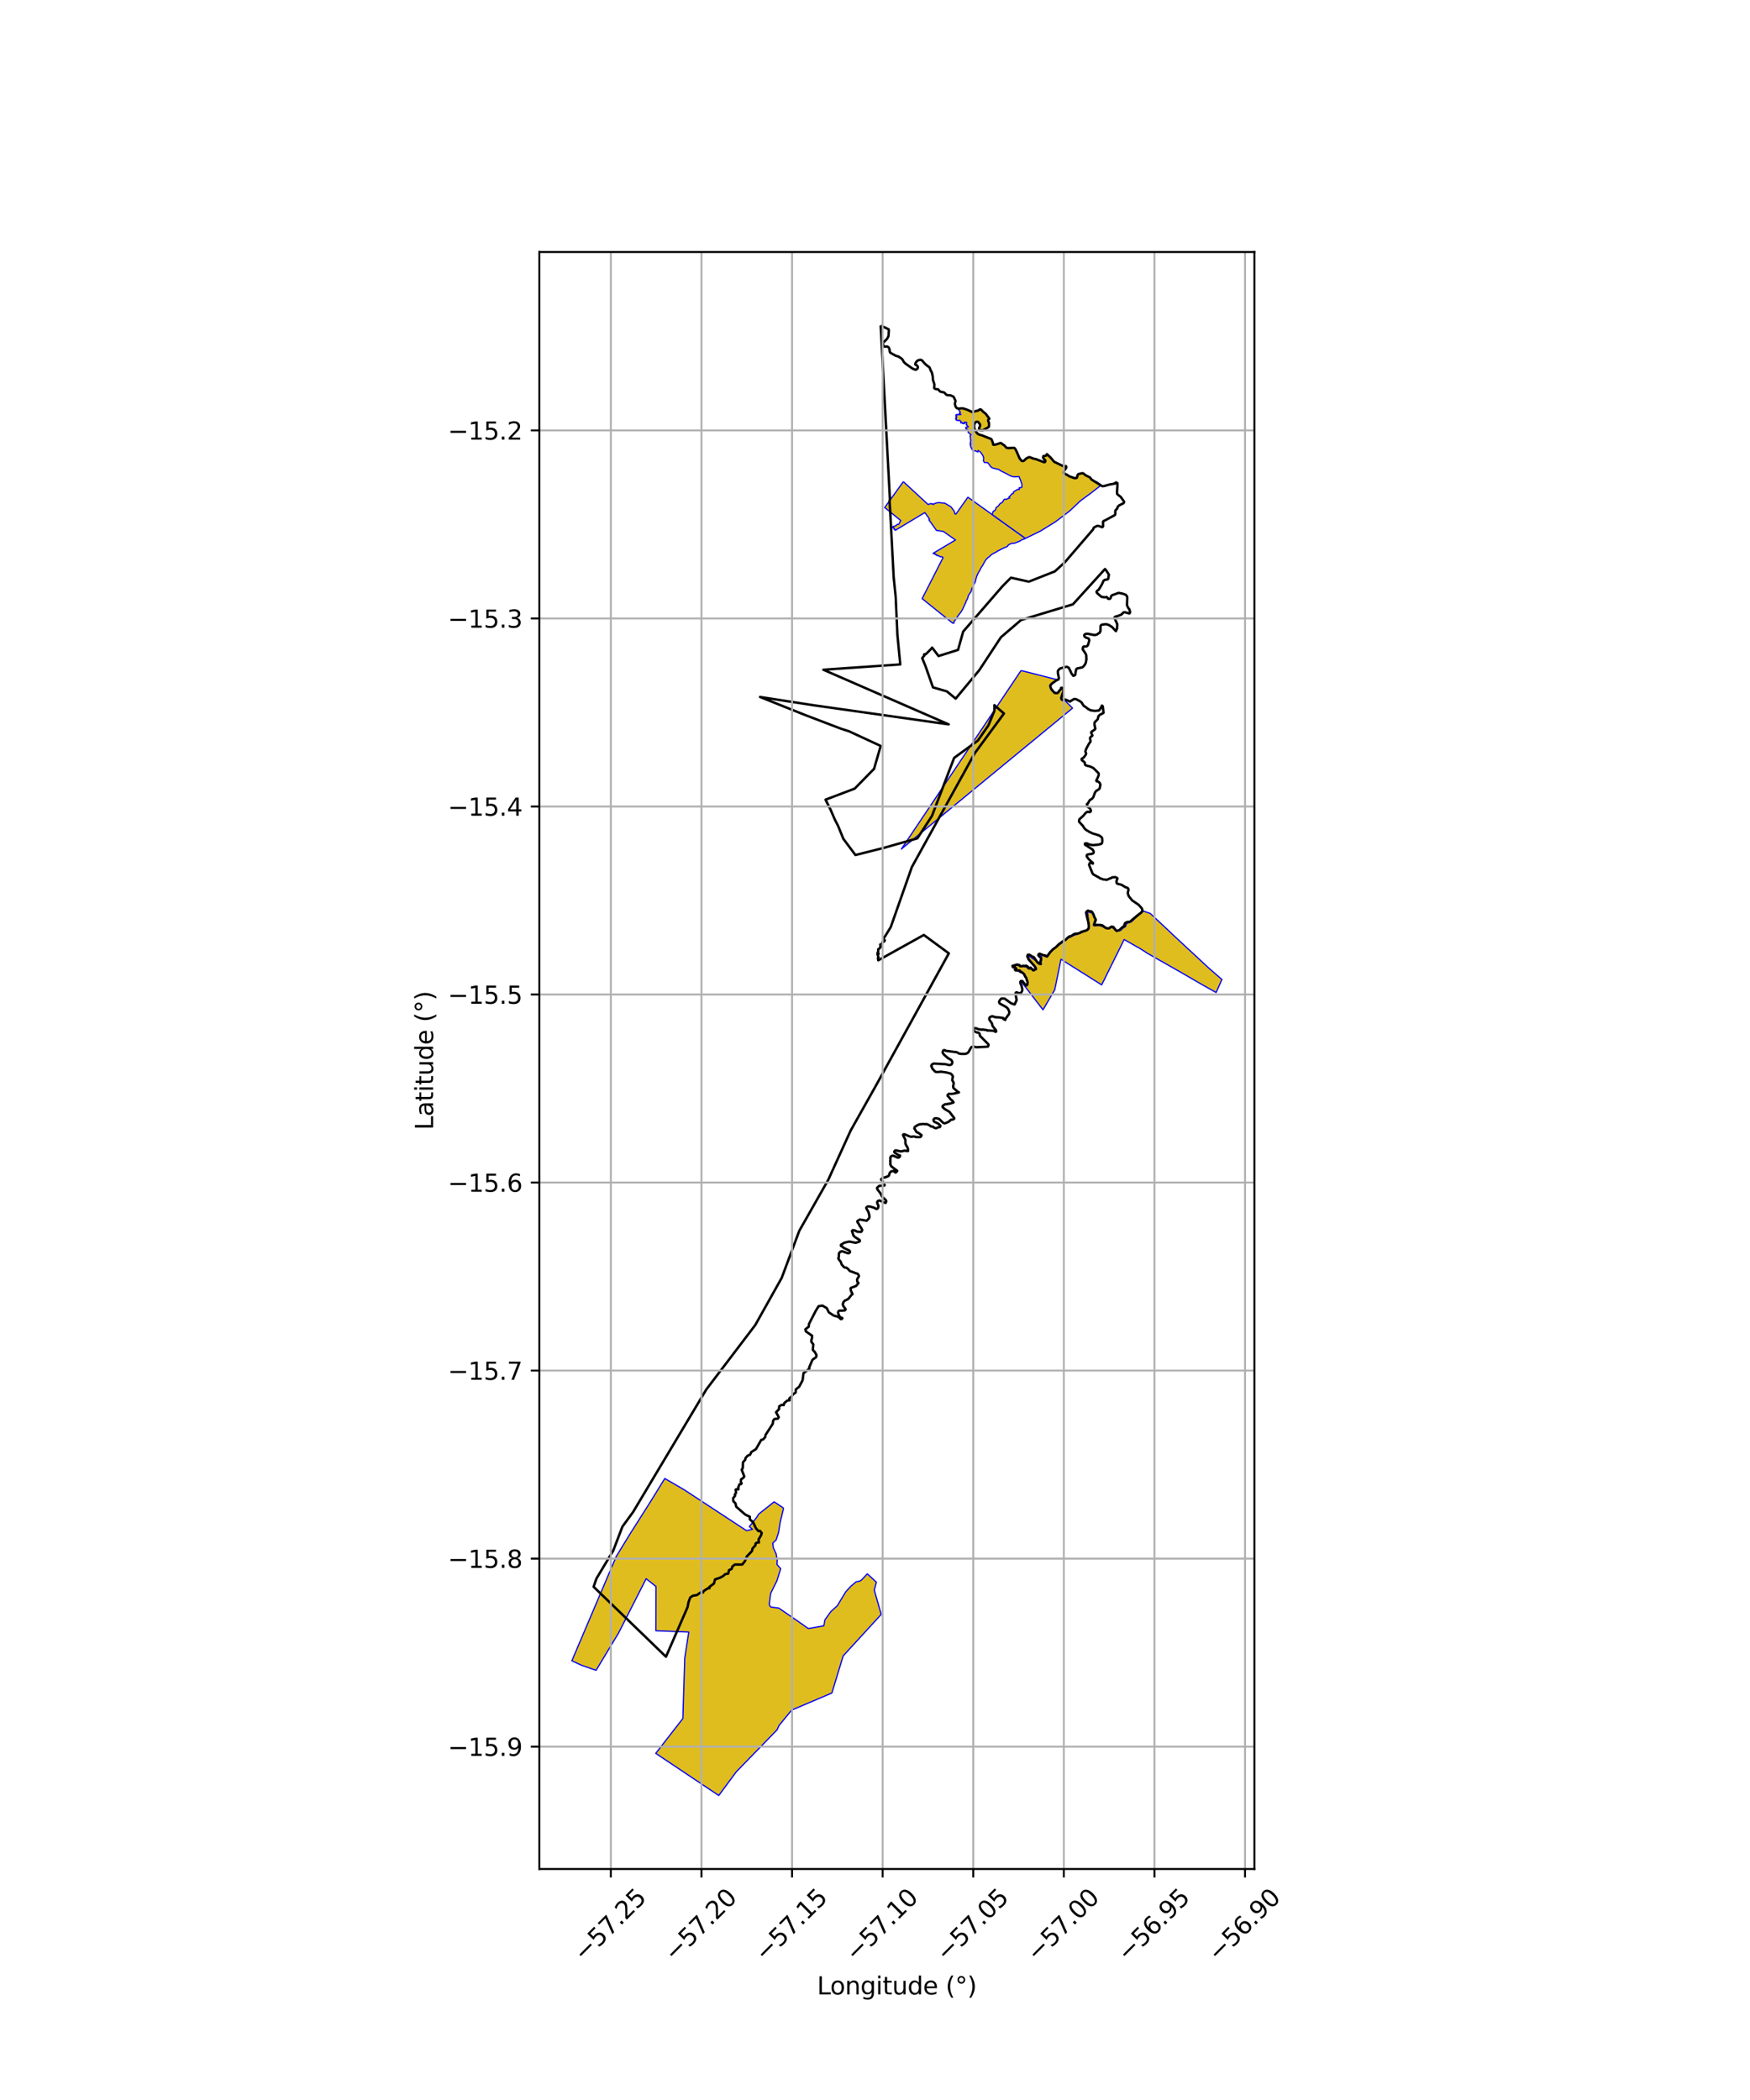 <?xml version="1.0" encoding="utf-8" standalone="no"?>
<!DOCTYPE svg PUBLIC "-//W3C//DTD SVG 1.1//EN"
  "http://www.w3.org/Graphics/SVG/1.1/DTD/svg11.dtd">
<svg xmlns:xlink="http://www.w3.org/1999/xlink" width="720pt" height="864pt" viewBox="0 0 720 864" xmlns="http://www.w3.org/2000/svg" version="1.1">
 <defs>
  <style type="text/css">*{stroke-linejoin: round; stroke-linecap: butt}</style>
 </defs>
 <g id="figure_1">
  <g id="patch_1">
   <path d="M 0 864 
L 720 864 
L 720 0 
L 0 0 
z
" style="fill: #ffffff"/>
  </g>
  <g id="axes_1">
   <g id="patch_2">
    <path d="M 221.901 768.96 
L 516.099 768.96 
L 516.099 103.68 
L 221.901 103.68 
z
" style="fill: #ffffff"/>
   </g>
   <g id="PatchCollection_1">
    <path d="M 371.657 198.168 
L 381.825 207.553 
L 382.222 207.474 
L 382.949 207.152 
L 383.322 207.336 
L 383.771 207.306 
L 383.951 207.61 
L 384.356 207.268 
L 384.822 207.088 
L 385.148 206.956 
L 385.687 206.849 
L 386.704 206.8 
L 387.691 206.983 
L 388.478 206.944 
L 389.122 207.269 
L 389.533 207.496 
L 390.159 207.904 
L 390.616 208.099 
L 391.217 208.494 
L 391.696 209.116 
L 392.051 209.586 
L 392.433 210.093 
L 392.752 210.781 
L 392.779 211.321 
L 393.299 211.52 
L 398.218 204.562 
L 408.162 211.677 
L 421.882 221.509 
L 421.132 221.881 
L 420.249 222.128 
L 419.881 222.482 
L 418.698 222.999 
L 418.269 223.133 
L 417.707 223.38 
L 417.269 223.542 
L 416.542 223.513 
L 415.952 223.681 
L 415.483 223.872 
L 414.807 224.267 
L 414.555 224.716 
L 414.046 225.031 
L 413.819 225.119 
L 412.994 225.417 
L 412.386 225.781 
L 411.643 226.092 
L 411.283 226.325 
L 410.586 226.64 
L 410.034 227.018 
L 409.36 227.416 
L 408.904 227.599 
L 408.122 228.069 
L 407.824 228.272 
L 407 229.042 
L 406.439 229.456 
L 405.707 230.208 
L 405.208 230.92 
L 404.704 231.877 
L 404.267 232.637 
L 403.587 233.701 
L 403.206 234.482 
L 402.541 235.601 
L 402.088 236.547 
L 401.866 237.045 
L 401.701 237.672 
L 401.469 238.36 
L 401.329 239.125 
L 401.014 239.873 
L 400.647 240.537 
L 400.107 241.641 
L 399.725 242.501 
L 399.603 243.277 
L 398.993 244.132 
L 398.624 244.739 
L 398.312 245.28 
L 398.24 245.848 
L 397.87 246.695 
L 397.515 247.253 
L 397.282 248.021 
L 396.988 248.601 
L 396.727 249.195 
L 396.159 250.434 
L 395.572 251.486 
L 394.99 252.309 
L 394.431 252.997 
L 393.913 253.735 
L 393.654 254.221 
L 393.096 255.011 
L 392.533 255.604 
L 392.5 256.36 
L 392.007 256.415 
L 382.935 249.147 
L 379.395 246.3 
L 387.991 229.441 
L 387.725 229.293 
L 387.746 229.17 
L 387.539 229.059 
L 387.116 229.033 
L 386.962 229.125 
L 386.417 228.807 
L 386.185 228.712 
L 385.998 228.676 
L 385.658 228.439 
L 385.454 228.407 
L 385.415 228.563 
L 385.147 228.112 
L 384.974 228.229 
L 384.796 228.175 
L 384.644 227.757 
L 384.252 227.729 
L 384.139 227.861 
L 383.967 227.811 
L 383.93 227.641 
L 393.119 222.162 
L 388.124 218.658 
L 385.277 218.211 
L 382.157 213.85 
L 382.441 213.576 
L 380.517 210.878 
L 368.637 218.018 
L 368.365 218.183 
L 368.427 218.03 
L 368.369 218.024 
L 368.235 217.862 
L 368.044 217.946 
L 367.934 217.851 
L 368.081 217.803 
L 367.857 217.663 
L 367.8 217.51 
L 367.931 217.457 
L 367.889 217.326 
L 367.651 217.225 
L 367.447 217.213 
L 367.45 217.092 
L 367.369 217.095 
L 367.221 216.928 
L 367.354 216.75 
L 367.595 216.536 
L 368.054 216.503 
L 368.363 216.349 
L 368.73 216.124 
L 369.111 215.784 
L 369.787 215.697 
L 370.582 214.147 
L 363.99 208.813 
L 371.657 198.168 
" clip-path="url(#p1f754b31df)" style="fill: #e0bd1f; stroke: #0000ff; stroke-width: 0.5"/>
    <path d="M 420.079 275.878 
L 427.107 277.649 
L 434.986 279.673 
L 433.498 280.546 
L 432.113 281.631 
L 431.846 282.227 
L 432.068 282.569 
L 432.16 282.87 
L 432.291 283.559 
L 432.51 283.92 
L 432.783 284.078 
L 433.005 284.41 
L 433.354 284.617 
L 433.745 285.234 
L 434.789 285.44 
L 435.377 285.135 
L 436.059 284.295 
L 436.339 283.967 
L 436.721 282.993 
L 437.075 283.154 
L 437.284 283.44 
L 437.368 283.969 
L 437.343 284.301 
L 437.142 284.818 
L 436.904 285.683 
L 436.759 286.078 
L 436.376 286.997 
L 436.949 288.254 
L 437.609 288.1 
L 437.665 288.089 
L 438.006 288.074 
L 441.278 291.35 
L 370.847 349.335 
L 420.079 275.878 
" clip-path="url(#p1f754b31df)" style="fill: #e0bd1f; stroke: #0000ff; stroke-width: 0.5"/>
    <path d="M 427.844 189.584 
L 428.477 189.785 
L 429.127 189.943 
L 429.826 190.093 
L 430.073 189.475 
L 429.728 189.083 
L 429.259 188.589 
L 429.121 187.948 
L 429.625 187.541 
L 430.265 187.426 
L 430.61 186.855 
L 430.706 186.948 
L 431.148 187.196 
L 431.713 187.778 
L 432.3 188.303 
L 432.769 188.955 
L 433.188 189.486 
L 433.702 189.946 
L 434.777 190.526 
L 435.495 190.921 
L 436.319 191.302 
L 436.913 191.61 
L 437.647 191.873 
L 438.435 191.693 
L 438.753 192.041 
L 438.549 192.663 
L 438.096 193.325 
L 437.741 193.897 
L 437.954 194.872 
L 438.714 195.171 
L 439.454 195.589 
L 440.184 196.031 
L 440.883 196.21 
L 441.581 196.435 
L 442.19 196.747 
L 442.924 196.59 
L 443.211 195.676 
L 443.312 195.44 
L 443.707 195.093 
L 444.529 194.794 
L 445.336 194.597 
L 445.741 194.769 
L 446.342 195.258 
L 446.959 195.709 
L 447.648 196.013 
L 448.394 196.343 
L 448.959 197.136 
L 449.705 197.64 
L 450.528 198.035 
L 451.231 198.258 
L 451.888 198.72 
L 452.678 199.341 
L 452.924 199.693 
L 448.914 202.828 
L 444.544 206.039 
L 439.939 210.367 
L 434.12 214.763 
L 428.029 218.521 
L 421.882 221.509 
L 408.162 211.677 
L 408.377 211.174 
L 408.655 210.322 
L 409.281 210.071 
L 409.656 209.519 
L 409.788 208.86 
L 410.279 208.488 
L 410.632 208.281 
L 411.192 207.576 
L 411.486 207.148 
L 412.078 206.89 
L 412.64 206.36 
L 412.896 205.733 
L 413.282 205.393 
L 413.996 205.474 
L 414.622 205.141 
L 415.467 204.873 
L 415.066 204.474 
L 415.836 203.816 
L 416.29 203.166 
L 416.866 203.05 
L 416.994 202.359 
L 417.732 201.929 
L 418.563 201.37 
L 419.403 201.361 
L 419.312 200.709 
L 420.376 200.529 
L 420.453 199.426 
L 420.221 198.562 
L 419.861 197.562 
L 419.541 196.82 
L 419.28 196.078 
L 418.381 196.14 
L 417.297 196.197 
L 416.119 195.959 
L 415.141 195.477 
L 414.015 194.862 
L 413.062 194.375 
L 411.823 193.772 
L 410.934 193.188 
L 409.38 192.807 
L 408.371 192.544 
L 407.522 191.959 
L 407.071 191.207 
L 406.361 190.35 
L 405.387 190.267 
L 404.989 190.301 
L 404.605 189.557 
L 404.741 188.511 
L 404.411 187.503 
L 403.856 186.621 
L 403.256 185.882 
L 402.413 185.333 
L 402.301 185.984 
L 401.328 185.478 
L 400.374 185.545 
L 399.846 184.721 
L 399.318 183.639 
L 399.36 183.045 
L 399.111 182.952 
L 399.333 182.727 
L 399.404 182.378 
L 399.158 182.386 
L 399.41 181.189 
L 399.239 180.717 
L 399.364 180.415 
L 399.127 179.706 
L 399.22 179.252 
L 399.191 179.004 
L 399.514 178.93 
L 399.274 178.587 
L 398.891 178.334 
L 398.383 177.975 
L 398.259 177.215 
L 398.502 177.036 
L 398.103 177.062 
L 398.223 176.815 
L 397.743 176.497 
L 397.434 176.703 
L 397.543 176.11 
L 397.27 175.886 
L 397.944 175.702 
L 398.429 175.625 
L 398.12 175.542 
L 398.26 175.402 
L 398.051 175.263 
L 397.751 175.013 
L 397.816 174.78 
L 397.514 174.703 
L 397.739 173.812 
L 396.739 173.705 
L 396.995 174.054 
L 396.722 174.245 
L 396.469 174.078 
L 396.478 174.333 
L 396.011 174.245 
L 395.934 173.886 
L 395.258 174.011 
L 395.315 173.72 
L 395.334 173.334 
L 394.669 172.844 
L 394.432 173.06 
L 393.489 172.903 
L 393.502 172.416 
L 393.27 172.537 
L 393.168 172.144 
L 393.599 172.007 
L 393.279 171.59 
L 393.637 171.345 
L 393.299 171.153 
L 393.579 171.133 
L 393.24 170.758 
L 393.41 170.642 
L 393.805 170.492 
L 393.977 170.68 
L 394.463 170.534 
L 394.511 170.332 
L 394.772 170.656 
L 395.364 170.529 
L 395.066 170.234 
L 394.774 170.1 
L 394.896 169.908 
L 394.852 169.594 
L 395.139 169.593 
L 394.797 169.091 
L 394.373 168.473 
L 394.367 168.14 
L 394.703 168.145 
L 395.111 168.013 
L 395.775 167.957 
L 396.393 167.992 
L 397.144 168.205 
L 398.471 168.773 
L 399.016 169.089 
L 399.658 169.388 
L 400.198 169.895 
L 400.68 169.631 
L 401.197 169.088 
L 401.91 169.012 
L 402.591 168.909 
L 402.975 168.397 
L 403.41 168.355 
L 403.948 168.762 
L 404.443 169.245 
L 404.893 169.721 
L 405.43 170.162 
L 405.862 170.716 
L 406.29 171.289 
L 406.785 171.752 
L 407.038 172.31 
L 406.547 172.848 
L 406.653 173.534 
L 406.922 174.423 
L 406.933 175.362 
L 405.918 176.264 
L 404.984 176.814 
L 403.894 177.11 
L 402.826 176.567 
L 402.814 176.47 
L 402.838 175.981 
L 403.154 175.381 
L 403.212 175.314 
L 403.174 174.662 
L 403.058 174.335 
L 402.778 174.066 
L 402.379 173.614 
L 402.355 173.563 
L 401.705 173.612 
L 401.387 173.716 
L 401.125 173.987 
L 400.899 174.544 
L 400.85 174.646 
L 400.786 175.242 
L 400.741 175.8 
L 400.8 175.913 
L 400.945 176.502 
L 401.096 176.855 
L 401.277 177.086 
L 401.553 177.627 
L 401.612 177.653 
L 402.109 178.28 
L 402.125 178.315 
L 402.693 178.744 
L 403.369 178.905 
L 404.115 179.144 
L 404.803 179.408 
L 405.509 179.674 
L 406.188 179.981 
L 407.016 180.222 
L 407.824 180.598 
L 408.185 181.168 
L 408.462 181.78 
L 408.461 182.557 
L 409.234 183.004 
L 409.893 182.77 
L 410.562 182.664 
L 411.197 182.402 
L 411.774 182.253 
L 412.401 182.694 
L 412.97 183.104 
L 413.501 183.492 
L 413.867 184.092 
L 414.325 184.311 
L 415.112 184.37 
L 415.857 184.317 
L 416.443 184.293 
L 417.095 184.156 
L 417.493 184.441 
L 417.924 185.097 
L 418.229 185.638 
L 418.499 186.256 
L 418.765 186.94 
L 418.985 187.624 
L 419.283 188.248 
L 419.682 188.852 
L 420.186 189.43 
L 420.876 189.681 
L 421.361 189.341 
L 421.871 188.908 
L 422.325 188.533 
L 422.931 188.232 
L 423.548 188.057 
L 424.078 188.213 
L 424.655 188.528 
L 425.24 188.722 
L 425.911 188.844 
L 426.54 189.043 
L 427.153 189.252 
L 427.844 189.584 
" clip-path="url(#p1f754b31df)" style="fill: #e0bd1f; stroke: #0000ff; stroke-width: 0.5"/>
    <path d="M 470.375 374.827 
L 473.243 375.808 
L 481.388 383.444 
L 481.425 383.492 
L 481.462 383.54 
L 488.894 390.477 
L 489.115 390.652 
L 497.35 398.306 
L 502.727 402.989 
L 500.345 408.35 
L 494.123 404.844 
L 485.322 399.741 
L 485.068 399.6 
L 471.607 391.957 
L 471.504 391.855 
L 471.401 391.753 
L 468.276 389.773 
L 468.157 389.743 
L 468.038 389.713 
L 462.517 386.538 
L 453.258 405.21 
L 436.521 394.673 
L 433.953 407.21 
L 429.126 415.471 
L 420.165 403.844 
L 422.426 405.652 
L 422.851 403.501 
L 421.553 400.719 
L 419.755 399.222 
L 417.903 399.049 
L 418.241 398.4 
L 417.15 397.866 
L 416.849 397.486 
L 417.871 396.871 
L 419.329 397.404 
L 421.624 397.692 
L 423.698 398.537 
L 425.508 399.354 
L 426.161 397.908 
L 423.411 394.721 
L 423.036 393.036 
L 425.938 395.134 
L 428.241 396.857 
L 428.6 394.227 
L 428.184 392.882 
L 430.862 393.763 
L 432.744 391.259 
L 437.305 387.517 
L 439.16 386.185 
L 441.461 384.981 
L 444.416 383.962 
L 446.398 383.14 
L 447.7 382.567 
L 448.151 382.06 
L 447.86 378.893 
L 447.426 375.037 
L 449.342 375.664 
L 450.634 378.314 
L 450.155 379.537 
L 449.903 380.857 
L 452.549 380.821 
L 455.895 382.212 
L 457.271 381.548 
L 458.141 382.004 
L 458.236 382.013 
L 459.32 383.236 
L 459.54 383.171 
L 460.966 382.829 
L 461.039 382.807 
L 461.112 382.785 
L 461.74 382.051 
L 463.011 381.248 
L 463.554 379.975 
L 465.599 379.185 
L 467.437 377.421 
L 469.133 376.008 
L 470.375 374.827 
" clip-path="url(#p1f754b31df)" style="fill: #e0bd1f; stroke: #0000ff; stroke-width: 0.5"/>
    <path d="M 322.397 620.482 
L 321.016 626.183 
L 320.337 630.451 
L 319.324 633.59 
L 317.929 634.881 
L 318.164 636.81 
L 319.308 639.273 
L 319.794 641.892 
L 319.756 642.392 
L 319.66 643.651 
L 321.191 645.402 
L 319.649 650.37 
L 317.096 655.517 
L 316.807 657.556 
L 316.502 660.104 
L 316.865 660.931 
L 317.389 661.221 
L 320.404 661.596 
L 327.23 666.287 
L 332.584 670.035 
L 338.949 668.902 
L 339.389 666.469 
L 341.864 663.01 
L 344.487 660.655 
L 347.929 654.953 
L 349.953 652.727 
L 352.278 650.757 
L 353.557 650.593 
L 354.434 650.075 
L 356.829 647.511 
L 360.571 650.961 
L 359.7 654.211 
L 362.557 664.216 
L 346.946 681.241 
L 346.458 682.753 
L 342.259 696.551 
L 325.687 703.599 
L 320.542 709.887 
L 319.69 711.723 
L 302.901 729.001 
L 295.717 738.72 
L 269.792 721.378 
L 280.955 707.028 
L 281.715 682.229 
L 283.38 671.474 
L 282.883 671.454 
L 272.031 671.018 
L 269.841 670.929 
L 269.894 652.729 
L 265.842 649.531 
L 254.498 671.867 
L 245.245 687.213 
L 239.438 685.222 
L 235.273 683.316 
L 253.541 640.362 
L 256.129 636.133 
L 259.239 631.048 
L 267.647 617.811 
L 273.512 608.29 
L 281.657 613.037 
L 303.325 627.255 
L 307.133 629.754 
L 309.602 629.208 
L 308.293 628.088 
L 311.336 624.266 
L 312.154 622.936 
L 318.501 617.892 
L 322.397 620.482 
" clip-path="url(#p1f754b31df)" style="fill: #e0bd1f; stroke: #0000ff; stroke-width: 0.5"/>
   </g>
   <g id="PatchCollection_2">
    <path d="M 362.339 133.92 
L 365.627 135.502 
L 365.681 136.15 
L 365.557 138.195 
L 365.247 138.939 
L 364.788 139.604 
L 363.382 140.984 
L 363.237 141.305 
L 363.285 141.756 
L 363.719 142.535 
L 364.18 142.649 
L 364.968 142.528 
L 365.596 142.893 
L 365.934 143.58 
L 366.114 144.819 
L 366.394 145.185 
L 368.582 146.387 
L 369.668 146.701 
L 370.998 147.574 
L 371.492 148.216 
L 371.827 148.898 
L 372.571 149.626 
L 375.462 151.664 
L 376.519 152.081 
L 376.912 152.096 
L 377.514 151.604 
L 377.65 151.24 
L 377.611 150.859 
L 377.222 150.325 
L 376.617 150.001 
L 376.564 149.749 
L 376.799 149.127 
L 377.513 148.34 
L 378.569 148.027 
L 379.152 148.146 
L 379.374 148.292 
L 380.381 149.49 
L 381.223 150.268 
L 382.33 151.069 
L 382.534 151.368 
L 382.914 152.423 
L 383.377 153.221 
L 383.774 154.914 
L 383.824 156.255 
L 384.431 158.103 
L 384.398 158.993 
L 384.328 159.612 
L 384.48 159.83 
L 385.064 160.099 
L 385.94 160.158 
L 386.42 160.7 
L 386.727 161.025 
L 387.148 161.212 
L 388.276 161.425 
L 388.581 161.596 
L 389.362 162.415 
L 390.007 162.613 
L 390.99 162.634 
L 392.126 163.107 
L 392.453 163.45 
L 393.122 164.893 
L 392.869 166.152 
L 392.979 166.733 
L 393.287 167.512 
L 393.804 168.019 
L 394.758 168.124 
L 395.185 168.015 
L 396.193 168.021 
L 397.803 168.523 
L 399.864 169.457 
L 400.614 169.394 
L 401.751 169.046 
L 402.319 168.973 
L 403.217 168.4 
L 403.521 168.461 
L 404.027 168.869 
L 404.232 169.18 
L 405.538 170.221 
L 407.016 172.194 
L 406.959 172.405 
L 406.615 172.679 
L 406.515 173.128 
L 406.88 173.878 
L 406.919 174.253 
L 406.889 175.442 
L 406.738 175.728 
L 404.336 177.063 
L 403.229 177.021 
L 402.979 176.82 
L 402.808 176.305 
L 402.836 176.121 
L 403.2 175.35 
L 403.256 174.967 
L 403.181 174.553 
L 402.444 173.596 
L 401.99 173.493 
L 401.549 173.639 
L 401.183 173.905 
L 400.825 174.714 
L 400.753 175.142 
L 400.894 176.424 
L 401.727 177.882 
L 402.304 178.516 
L 403.071 178.884 
L 403.871 179.069 
L 407.766 180.604 
L 407.949 180.792 
L 408.459 182.041 
L 408.588 182.915 
L 409.092 183 
L 410.337 182.708 
L 411.478 182.292 
L 411.814 182.288 
L 412.797 182.973 
L 413.397 183.416 
L 414.007 184.16 
L 414.325 184.285 
L 414.909 184.362 
L 417.228 184.242 
L 417.511 184.44 
L 417.74 184.747 
L 418.308 185.844 
L 419.47 188.553 
L 420.295 189.578 
L 420.909 189.715 
L 421.254 189.558 
L 422.322 188.575 
L 423.305 188.107 
L 423.642 188.092 
L 425.378 188.759 
L 426.073 188.848 
L 429.571 190.183 
L 429.946 190.061 
L 430.115 189.722 
L 430.02 189.371 
L 429.588 188.943 
L 429.137 188.226 
L 429.287 187.655 
L 429.472 187.597 
L 430.227 187.541 
L 430.423 187.352 
L 430.7 186.869 
L 430.862 186.943 
L 431.648 187.725 
L 432.094 188.088 
L 433.719 190.001 
L 437.683 191.9 
L 438.536 191.783 
L 438.696 192.151 
L 438.545 192.681 
L 437.769 193.701 
L 437.622 194.598 
L 437.953 194.868 
L 439.035 195.355 
L 439.918 195.951 
L 442.043 196.719 
L 442.811 196.685 
L 443.008 196.578 
L 443.193 196.258 
L 443.307 195.488 
L 443.614 195.1 
L 444.593 194.8 
L 445.533 194.693 
L 446.005 194.999 
L 446.557 195.493 
L 448.438 196.43 
L 449.067 197.288 
L 449.869 197.785 
L 453.485 200.037 
L 454.134 200.003 
L 456.622 199.317 
L 458.227 199.057 
L 458.508 198.871 
L 458.795 198.958 
L 458.962 198.886 
L 459.18 198.641 
L 459.064 198.516 
L 459.099 198.493 
L 459.229 198.491 
L 459.727 198.794 
L 459.769 199.577 
L 459.568 202.338 
L 459.615 203.211 
L 459.824 203.451 
L 461.117 204.467 
L 462.498 206.422 
L 462.421 206.729 
L 462.221 207.051 
L 460.429 207.947 
L 459.852 208.519 
L 459.662 209.213 
L 458.962 209.95 
L 458.864 210.397 
L 458.838 211.68 
L 458.537 212.002 
L 454.364 214.25 
L 454.104 214.329 
L 453.871 214.544 
L 453.81 214.84 
L 453.842 216.565 
L 453.526 216.892 
L 453.36 216.871 
L 452.05 216.395 
L 451.378 216.372 
L 450.3 216.906 
L 449.941 217.18 
L 449.764 217.776 
L 438.132 231.301 
L 433.999 235.083 
L 423.277 239.319 
L 415.941 237.671 
L 412.482 241.157 
L 396.276 259.855 
L 394.163 267.386 
L 386.138 269.914 
L 383.5 266.444 
L 383.146 266.931 
L 380.975 269.091 
L 380.195 269.236 
L 380.44 269.498 
L 379.418 270.774 
L 380.768 274.045 
L 383.85 282.804 
L 389.552 284.445 
L 393.191 287.433 
L 402.907 275.724 
L 411.812 262.184 
L 420.095 255.092 
L 441.424 248.645 
L 454.615 234.124 
L 454.96 234.449 
L 456.235 236.435 
L 455.959 238.115 
L 455.726 238.36 
L 454.484 238.605 
L 453.986 238.988 
L 453.438 240.286 
L 452.111 242.534 
L 451.38 243.096 
L 451.136 243.454 
L 451.264 243.905 
L 453.19 245.584 
L 453.496 245.579 
L 454.324 245.761 
L 455.279 245.617 
L 455.735 246.003 
L 455.718 246.094 
L 455.804 246.293 
L 456.304 246.427 
L 456.469 246.423 
L 456.753 246.304 
L 456.952 245.99 
L 457.217 245.182 
L 457.548 244.898 
L 460.256 243.924 
L 461.892 244.252 
L 463.18 244.702 
L 463.727 245.451 
L 463.805 245.963 
L 463.668 248.744 
L 463.731 249.165 
L 464.156 250.04 
L 464.653 250.721 
L 464.938 251.673 
L 464.904 252.067 
L 464.766 252.313 
L 464.595 252.377 
L 464.276 252.303 
L 462.702 251.859 
L 462.271 251.948 
L 461.321 252.881 
L 459.511 253.578 
L 459.179 253.591 
L 458.766 253.78 
L 458.479 254.115 
L 459.674 256.814 
L 459.57 258.618 
L 459.102 259.669 
L 457.367 257.809 
L 457.054 257.697 
L 456.24 257.145 
L 455.144 256.808 
L 453.459 256.972 
L 453.176 257.081 
L 452.805 257.498 
L 452.762 259.575 
L 452.398 260.379 
L 452.041 260.551 
L 451.425 261.002 
L 450.756 261.232 
L 449.913 261.234 
L 448.845 261.007 
L 447.579 260.748 
L 446.948 260.748 
L 446.506 260.893 
L 446.104 261.212 
L 446.086 261.652 
L 446.366 262.057 
L 446.687 262.275 
L 447.628 262.608 
L 448.029 262.89 
L 448.153 263.552 
L 447.603 265.46 
L 447.052 265.943 
L 446.911 265.992 
L 445.969 265.949 
L 445.634 266.18 
L 445.454 267.144 
L 446.691 269.001 
L 446.908 269.59 
L 446.986 271.252 
L 446.732 272.638 
L 446.364 273.448 
L 445.537 274.407 
L 445.206 274.589 
L 443.184 275.034 
L 442.895 275.213 
L 442.732 275.492 
L 442.447 277.106 
L 442.424 277.541 
L 442.106 277.883 
L 441.578 278.051 
L 440.803 277.037 
L 440.536 276.373 
L 439.722 274.748 
L 439.018 274.366 
L 438.64 274.347 
L 436.276 274.997 
L 435.711 275.403 
L 435.305 275.915 
L 435.251 276.233 
L 435.276 277.146 
L 435.686 279.001 
L 435.5 279.487 
L 435.311 279.651 
L 434.985 279.673 
L 432.676 281.321 
L 432.147 282.116 
L 432.174 282.488 
L 432.361 283.154 
L 432.73 283.725 
L 433.766 284.962 
L 434.567 285.198 
L 435.076 285.087 
L 435.36 284.892 
L 435.533 284.528 
L 436.478 283.495 
L 436.568 283.008 
L 436.94 282.939 
L 437.254 283.168 
L 437.55 283.993 
L 437.498 284.845 
L 437.153 285.449 
L 436.911 286.202 
L 437.054 286.46 
L 436.995 286.584 
L 436.705 286.935 
L 436.654 287.292 
L 436.741 287.703 
L 437.158 287.88 
L 437.864 287.728 
L 438.271 287.796 
L 440.243 288.637 
L 440.666 288.327 
L 441.939 287.567 
L 442.827 287.688 
L 444.364 288.517 
L 445.021 289.048 
L 445.829 290.373 
L 446.579 290.829 
L 447.708 291.723 
L 448.754 292.245 
L 450.346 292.487 
L 451.864 292.351 
L 452.205 292.269 
L 452.89 291.308 
L 453.305 290.357 
L 453.379 290.306 
L 453.65 290.485 
L 453.726 290.696 
L 454.012 293.248 
L 453.912 293.382 
L 452.457 294.119 
L 451.906 294.707 
L 451.697 295.779 
L 451.462 296.072 
L 450.448 297.108 
L 450.335 297.372 
L 450.269 297.967 
L 450.648 299.835 
L 450.36 300.213 
L 449.251 300.945 
L 448.948 301.268 
L 448.995 301.594 
L 449.471 302.584 
L 449.217 302.875 
L 448.849 303.1 
L 448.54 303.459 
L 448.465 303.736 
L 448.688 305.019 
L 448.424 305.52 
L 448.089 305.873 
L 446.99 307.911 
L 446.529 309.141 
L 446.868 309.989 
L 446.834 310.218 
L 446.64 310.627 
L 445.862 311.688 
L 445.08 312.154 
L 445.003 312.437 
L 445.073 312.722 
L 446.28 313.668 
L 446.433 314.647 
L 446.849 314.939 
L 448.593 315.391 
L 449.851 316.004 
L 452.002 318.151 
L 452.043 318.923 
L 452.002 318.993 
L 451.362 320.585 
L 451.197 320.706 
L 451.051 321.221 
L 451.151 321.404 
L 451.721 321.573 
L 451.859 321.607 
L 452.059 321.786 
L 452.21 321.835 
L 452.448 322.148 
L 452.743 322.816 
L 452.439 324.377 
L 452.182 324.686 
L 450.918 325.475 
L 450.52 326.062 
L 449.802 328.017 
L 449.25 328.68 
L 448.631 329.009 
L 448.354 329.245 
L 447.921 329.919 
L 447.706 330.386 
L 447.375 330.763 
L 447.227 330.762 
L 447.214 331.153 
L 447.461 331.868 
L 448.422 332.63 
L 448.6 332.917 
L 448.841 333.617 
L 448.603 334.017 
L 448.366 334.101 
L 447.461 334.002 
L 447.154 334.097 
L 446.627 334.505 
L 445.731 335.597 
L 444.075 337.097 
L 443.942 337.957 
L 444 338.134 
L 445.574 339.83 
L 446.029 340.632 
L 446.67 341.328 
L 448.416 342.404 
L 448.646 342.464 
L 449.552 342.911 
L 451.044 343.339 
L 452.283 343.768 
L 453.211 344.431 
L 453.482 344.959 
L 453.53 346.121 
L 453.395 346.867 
L 453.233 347.056 
L 452.86 347.274 
L 451.84 347.52 
L 449.618 347.709 
L 448.301 347.494 
L 447.211 346.999 
L 446.468 347.006 
L 446.336 347.24 
L 446.529 347.679 
L 446.843 347.806 
L 449.524 349.529 
L 449.996 350.309 
L 449.928 350.835 
L 449.703 351.136 
L 449.186 351.3 
L 447.819 351.499 
L 447.395 351.617 
L 447.139 351.832 
L 447.105 352.326 
L 447.766 353.295 
L 448.169 353.696 
L 449.66 355.045 
L 449.65 355.318 
L 449.557 355.33 
L 449.07 355.01 
L 448.503 354.998 
L 448.305 355.161 
L 448.082 355.772 
L 448.363 356.578 
L 449.48 359.317 
L 449.778 359.713 
L 451.532 360.722 
L 451.828 360.826 
L 452.645 361.41 
L 453.213 361.537 
L 453.911 361.845 
L 454.767 361.867 
L 455.174 362.026 
L 455.532 361.922 
L 456.545 361.454 
L 456.961 361.353 
L 457.622 360.956 
L 458.35 360.902 
L 459.077 360.913 
L 459.756 361.37 
L 459.378 362.444 
L 459.372 363.05 
L 459.496 363.413 
L 459.816 363.645 
L 461.293 363.974 
L 463.123 365.062 
L 463.926 365.29 
L 464.259 365.761 
L 464.271 366.22 
L 464.02 367.148 
L 464.047 367.728 
L 464.434 368.759 
L 465.854 370.498 
L 466.705 371.055 
L 467.493 371.607 
L 468.377 372.182 
L 469.783 373.739 
L 470.054 374.582 
L 470.02 374.784 
L 469.497 375.463 
L 468.131 376.498 
L 465.851 378.39 
L 465.028 379.156 
L 464.619 379.281 
L 463.673 379.342 
L 462.938 379.758 
L 462.738 380.151 
L 462.574 380.605 
L 462.757 380.899 
L 462.579 381.107 
L 461.922 381.362 
L 461.345 381.888 
L 460.585 382.634 
L 459.608 382.938 
L 459.09 382.729 
L 458.063 381.374 
L 457.387 381.244 
L 456.94 381.428 
L 456.495 381.829 
L 456.13 381.95 
L 455.403 381.94 
L 454.695 381.628 
L 453.612 380.745 
L 452.772 380.546 
L 451.016 380.527 
L 450.6 380.619 
L 450.138 380.369 
L 450.839 378.479 
L 450.555 377.752 
L 450.348 377.521 
L 450.218 377.179 
L 449.946 376.314 
L 449.514 375.508 
L 449.055 374.993 
L 448.927 375.034 
L 448.017 374.812 
L 447.642 374.663 
L 447.286 374.851 
L 446.837 375.418 
L 447.163 377.009 
L 447.776 379.444 
L 447.981 381.183 
L 447.868 381.937 
L 447.178 382.725 
L 444.804 383.436 
L 444.39 383.768 
L 443.378 384.117 
L 442.046 384.209 
L 440.69 385.14 
L 440.253 385.22 
L 440.144 385.196 
L 439.331 385.714 
L 438.433 386.682 
L 437.428 387.147 
L 436.924 387.563 
L 435.567 388.538 
L 434.563 389.587 
L 433.232 390.553 
L 432.095 391.7 
L 430.797 393.46 
L 430.603 393.526 
L 430.318 393.233 
L 429.91 393.066 
L 429.256 392.981 
L 428.007 392.487 
L 427.761 392.382 
L 427.376 392.537 
L 427.176 392.952 
L 427.419 393.328 
L 428.21 394.062 
L 428.359 394.197 
L 428.344 394.694 
L 427.913 396.032 
L 428.22 396.627 
L 427.758 396.559 
L 427.218 396.272 
L 426.58 395.602 
L 425.59 394.144 
L 425.4 393.836 
L 424.662 393.531 
L 423.798 392.941 
L 423.348 392.775 
L 422.888 392.833 
L 422.644 393.434 
L 423.199 394.741 
L 425.636 397.487 
L 426.174 398.395 
L 426.21 398.765 
L 425.334 399.012 
L 425.346 399.23 
L 424.946 399.151 
L 424.867 398.926 
L 423.965 398.075 
L 423.75 398.449 
L 423.419 398.46 
L 423.14 398.387 
L 422.912 397.756 
L 422.415 397.397 
L 421.969 397.296 
L 421.573 397.48 
L 421.287 397.396 
L 420.775 397.388 
L 420.379 397.55 
L 419.786 397.529 
L 419.556 397.375 
L 419.452 397.047 
L 418.434 396.833 
L 416.564 397.4 
L 416.765 397.964 
L 417.09 397.977 
L 417.268 397.945 
L 417.729 398.047 
L 418.169 398.636 
L 418.064 398.575 
L 417.722 398.633 
L 417.575 398.965 
L 417.78 399.22 
L 418.71 399.335 
L 418.947 399.369 
L 419.422 399.233 
L 419.529 399.37 
L 419.598 399.7 
L 419.835 399.892 
L 420.691 400.172 
L 421.353 400.852 
L 421.827 401.865 
L 422.2 402.272 
L 422.441 403.189 
L 422.726 403.872 
L 422.775 404.44 
L 422.642 404.695 
L 422.69 405.085 
L 422.274 405.448 
L 421.832 405.146 
L 420.751 403.763 
L 420.472 403.569 
L 419.981 403.669 
L 419.782 404.063 
L 419.906 404.766 
L 420.206 405.327 
L 420.628 407.007 
L 420.594 407.571 
L 420.002 408.585 
L 419.795 408.659 
L 419.034 408.55 
L 418.228 408.259 
L 418.014 408.353 
L 417.884 408.539 
L 417.824 409.014 
L 418.274 411.469 
L 417.94 412.184 
L 417.479 413.225 
L 417.277 413.243 
L 415.973 412.755 
L 413.366 410.87 
L 412.167 410.784 
L 411.818 411.005 
L 411.368 411.501 
L 411.09 412.067 
L 411.074 412.403 
L 411.2 412.723 
L 411.441 412.943 
L 413.942 414.309 
L 414.512 414.815 
L 414.87 415.327 
L 415.3 416.411 
L 415.079 417.281 
L 413.775 419.021 
L 413.604 419.636 
L 412.819 419.245 
L 412.798 418.843 
L 410.979 418.583 
L 409.526 418.516 
L 408.492 418.153 
L 408.33 418.145 
L 407.801 418.217 
L 407.173 418.607 
L 406.98 419.249 
L 407.253 419.837 
L 407.969 420.818 
L 408.218 421.398 
L 408.3 421.973 
L 409 422.94 
L 409.659 423.689 
L 409.877 424.287 
L 409.699 424.537 
L 409.373 424.408 
L 409.216 424.352 
L 409.044 424.144 
L 408.832 424.106 
L 406.372 423.948 
L 406.267 424.034 
L 406.029 423.815 
L 405.201 423.706 
L 404.376 423.591 
L 403.857 423.651 
L 402.429 423.424 
L 401.963 423.185 
L 401.599 423.076 
L 400.849 423.01 
L 400.599 423.151 
L 400.515 423.531 
L 400.808 424.241 
L 401.785 424.748 
L 402.478 424.842 
L 402.873 425.073 
L 403.132 425.566 
L 403.055 425.598 
L 403.11 425.953 
L 403.256 426.289 
L 403.7 426.67 
L 406.533 429.536 
L 406.74 429.912 
L 406.506 430.571 
L 406.477 430.557 
L 406.017 430.648 
L 405.571 430.682 
L 401.657 430.863 
L 400.44 430.543 
L 399.69 430.789 
L 399.546 430.925 
L 398.438 432.914 
L 397.951 433.316 
L 397.257 433.589 
L 395.361 433.59 
L 394.477 433.42 
L 393.727 432.93 
L 389.257 432.357 
L 388.53 432.028 
L 388.15 432.143 
L 387.995 432.33 
L 387.796 433.049 
L 388.073 433.473 
L 388.43 433.954 
L 389.979 435.307 
L 391.298 436.063 
L 391.636 436.469 
L 391.835 437.091 
L 391.75 437.396 
L 391.53 437.891 
L 391.076 438.122 
L 390.62 438.207 
L 389.441 437.958 
L 389.025 437.837 
L 384.289 437.579 
L 383.85 437.697 
L 383.685 437.788 
L 383.422 437.99 
L 383.181 438.443 
L 383.15 438.697 
L 383.414 439.018 
L 383.5 439.383 
L 383.654 439.748 
L 384.745 440.883 
L 385.205 441.073 
L 386.364 441.03 
L 387.136 440.925 
L 389.417 441.245 
L 390.905 441.648 
L 391.038 441.64 
L 391.79 442.336 
L 392.039 442.918 
L 391.773 444.414 
L 392.143 445.052 
L 392.403 445.568 
L 392.225 446.656 
L 392.132 446.965 
L 392.269 447.636 
L 392.651 447.933 
L 393.924 449.085 
L 394.546 449.442 
L 394.534 449.451 
L 392.936 449.839 
L 392.122 449.994 
L 391.315 450.063 
L 390.429 449.997 
L 389.924 450.429 
L 389.848 450.812 
L 390.488 451.499 
L 391.162 452.359 
L 391.868 452.88 
L 392.313 453.55 
L 392.189 453.649 
L 390.852 454.047 
L 389.315 454.313 
L 389.154 454.296 
L 388.763 454.343 
L 387.879 454.96 
L 387.765 455.278 
L 387.823 455.526 
L 388.678 456.283 
L 390.677 457.474 
L 392.044 459.315 
L 392.508 459.843 
L 392.612 460.196 
L 392.572 460.311 
L 391.928 460.647 
L 391.404 460.632 
L 391.034 460.878 
L 390.929 460.941 
L 390.645 461.292 
L 390.023 461.664 
L 389.653 461.829 
L 388.837 462.154 
L 388.533 462.178 
L 388.014 461.947 
L 386.343 460.33 
L 385.14 460.063 
L 384.677 460.128 
L 384.381 460.214 
L 384.064 460.669 
L 384.115 461.121 
L 384.314 461.438 
L 384.619 461.645 
L 385.926 462.229 
L 386.801 462.972 
L 386.893 463.351 
L 386.644 463.732 
L 385.879 463.828 
L 385.257 464.181 
L 385.048 464.208 
L 384.378 463.992 
L 383.757 463.501 
L 383.261 463.486 
L 382.969 463.424 
L 382.375 462.947 
L 381.336 462.49 
L 380.727 462.532 
L 379.656 462.428 
L 378.989 462.554 
L 378.527 462.527 
L 377.585 462.867 
L 376.372 463.649 
L 376.176 464.226 
L 377.159 465.867 
L 377.72 465.991 
L 379.154 467.023 
L 378.918 467.622 
L 378.487 467.845 
L 376.87 467.83 
L 376.291 467.604 
L 375.606 467.573 
L 375.226 467.71 
L 374.855 467.694 
L 374.293 467.575 
L 372.259 466.723 
L 371.809 466.672 
L 371.558 466.857 
L 371.547 467.106 
L 372.489 468.903 
L 372.527 470.509 
L 372.811 471.179 
L 373.354 472.053 
L 373.524 472.587 
L 373.595 473.547 
L 373.262 473.569 
L 372.183 473.411 
L 370.63 473.737 
L 369.193 473.43 
L 368.485 473.274 
L 368.043 473.567 
L 367.927 473.922 
L 368.12 474.258 
L 369.586 475.205 
L 370.317 475.435 
L 370.301 475.719 
L 369.854 476.225 
L 369.3 476.275 
L 367.981 475.68 
L 367.409 475.474 
L 366.865 475.582 
L 366.443 475.926 
L 366.283 476.507 
L 366.352 477.097 
L 366.27 477.582 
L 366.355 478.337 
L 366.28 478.991 
L 366.455 479.405 
L 366.785 479.95 
L 369.147 481.707 
L 368.781 482.251 
L 368.384 482.389 
L 367.633 481.769 
L 366.61 481.943 
L 366.15 482.464 
L 366 482.707 
L 365.714 483.695 
L 365.425 483.908 
L 365.115 484.074 
L 364.643 484.171 
L 364.428 484.335 
L 363.978 484.459 
L 363.451 484.485 
L 363.079 484.669 
L 362.587 485.126 
L 362.519 485.338 
L 362.883 485.721 
L 363.123 485.884 
L 363.35 486.67 
L 363.812 487.438 
L 363.977 487.577 
L 363.832 487.771 
L 363.346 487.894 
L 362.637 487.841 
L 361.818 487.884 
L 361.676 487.931 
L 360.877 488.686 
L 360.902 489.174 
L 361.449 489.943 
L 362.309 491.057 
L 362.767 492.048 
L 363.079 492.541 
L 363.839 493.197 
L 363.933 493.314 
L 364.406 493.689 
L 364.596 494.14 
L 364.623 494.318 
L 364.383 494.916 
L 364.271 494.939 
L 361.868 493.904 
L 361.187 494.117 
L 360.905 494.535 
L 360.933 495.06 
L 361.214 495.642 
L 361.42 496.092 
L 361.429 496.351 
L 361.207 497.085 
L 360.849 497.36 
L 360.536 497.4 
L 359.807 497.034 
L 359.723 496.926 
L 358.094 496.44 
L 357.25 496.344 
L 357.091 496.432 
L 356.942 496.414 
L 356.653 496.552 
L 356.384 496.913 
L 356.558 497.357 
L 357.301 498.662 
L 357.633 499.86 
L 357.709 500.662 
L 357.605 501.158 
L 356.581 502.252 
L 353.791 501.734 
L 352.831 502.32 
L 352.723 502.518 
L 352.841 502.92 
L 353.389 503.679 
L 353.736 504.431 
L 354.149 504.946 
L 354.738 506.002 
L 354.747 506.187 
L 354.323 506.828 
L 352.771 506.782 
L 351.738 506.269 
L 350.872 506.11 
L 350.534 506.467 
L 351.135 508.346 
L 351.737 508.947 
L 353.657 510.168 
L 353.785 510.608 
L 353.543 510.847 
L 352.049 511.327 
L 349.443 510.812 
L 348.555 511.004 
L 347.364 511.284 
L 345.977 512.14 
L 345.955 512.492 
L 346.104 512.698 
L 346.706 512.996 
L 347.093 513.403 
L 348.268 513.963 
L 349.172 514.367 
L 349.571 514.664 
L 349.634 514.722 
L 349.677 515.263 
L 349.408 515.525 
L 348.99 515.654 
L 347.897 515.293 
L 346.68 514.857 
L 346.336 514.803 
L 345.632 515.077 
L 345.153 515.681 
L 345.105 517.216 
L 344.896 517.706 
L 345.091 518.119 
L 345.946 519.216 
L 346.024 519.484 
L 346.214 520.038 
L 346.314 520.282 
L 347.312 521.406 
L 347.581 521.482 
L 348.296 521.592 
L 348.919 522.097 
L 349.566 522.839 
L 349.746 522.992 
L 350.599 523.248 
L 352.108 523.846 
L 352.555 523.949 
L 353.007 524.167 
L 353.387 524.932 
L 353.381 525.101 
L 352.622 526.36 
L 352.736 527.358 
L 353.208 527.894 
L 352.944 528.204 
L 352.388 528.868 
L 352.109 529.139 
L 351.681 529.287 
L 350.092 529.857 
L 349.921 530.136 
L 350.065 530.966 
L 350.466 531.847 
L 350.652 532.19 
L 350.739 532.455 
L 350.295 532.802 
L 349.253 534.109 
L 349.011 534.415 
L 348.02 534.937 
L 347.723 535.012 
L 347.051 535.657 
L 346.741 536.616 
L 346.926 537.268 
L 347.924 538.647 
L 347.848 538.871 
L 347.537 539.135 
L 346.431 539.223 
L 345.742 539.228 
L 345.158 539.289 
L 344.819 539.837 
L 344.833 540.374 
L 345.501 541.809 
L 345.775 541.944 
L 346.1 542.115 
L 346.562 542.292 
L 346.491 542.518 
L 346.321 542.668 
L 345.925 542.727 
L 344.978 541.819 
L 343.015 541.262 
L 341.018 539.957 
L 340.137 538.184 
L 338.332 537.151 
L 336.797 537.422 
L 335.622 539.315 
L 332.842 544.714 
L 332.738 545.843 
L 331.383 546.886 
L 331.574 547.782 
L 334.135 549.575 
L 334.044 550.777 
L 333.841 551.146 
L 333.807 552.053 
L 334.618 553.12 
L 334.414 555.38 
L 335.283 556.322 
L 335.937 557.535 
L 335.778 558.363 
L 334.265 559.462 
L 332.929 562.585 
L 332.962 563.142 
L 330.579 564.979 
L 330.216 567.885 
L 328.813 570.519 
L 327.424 571.663 
L 327.366 572.922 
L 326.349 573.606 
L 325.546 574.694 
L 324.744 575.385 
L 324.857 576.133 
L 323.886 576.246 
L 322.644 577.3 
L 322.449 578.097 
L 321.523 578.017 
L 320.586 578.606 
L 320.517 579.755 
L 319.297 581.046 
L 320.412 583.077 
L 320.04 583.666 
L 318.65 583.819 
L 318.108 584.476 
L 317.926 585.802 
L 314.941 590.419 
L 314.861 591.192 
L 313.991 592.212 
L 313.189 592.427 
L 311.029 596.195 
L 309.096 597.431 
L 308.621 598.496 
L 307.603 598.895 
L 306.699 599.937 
L 306.631 600.55 
L 305.693 601.615 
L 305.589 604.046 
L 305.16 604.692 
L 306.207 607.426 
L 305.97 607.879 
L 304.873 608.7 
L 304.793 609.788 
L 305.12 610.231 
L 304.95 610.571 
L 304.205 610.729 
L 303.775 611.874 
L 303.785 612.797 
L 303.062 612.672 
L 302.667 612.887 
L 302.846 614.237 
L 302.326 614.852 
L 302.438 615.373 
L 301.613 616.461 
L 301.714 617.64 
L 302.605 618.54 
L 302.898 619.901 
L 306.611 623.14 
L 308.507 624.038 
L 308.509 625.12 
L 309.829 626.266 
L 311.011 628.772 
L 312.026 629.93 
L 312.676 629.83 
L 313.406 630.729 
L 313.125 631.647 
L 312.08 633.42 
L 312.247 634.613 
L 311.336 634.705 
L 310.884 635.042 
L 310.784 635.811 
L 309.588 637.121 
L 309.418 638.113 
L 307.272 640.359 
L 306.453 642.346 
L 305.374 643.698 
L 302.299 643.708 
L 301.28 644.559 
L 301.035 645.506 
L 299.932 645.997 
L 299.636 647.411 
L 298.338 647.668 
L 297.588 648.384 
L 296.375 649.071 
L 294.182 649.82 
L 293.739 651.517 
L 291.86 652.897 
L 291.933 653.414 
L 291.198 653.487 
L 289.409 654.678 
L 289.308 655.173 
L 288.218 655.196 
L 286.698 656.277 
L 285.08 656.521 
L 284 657.237 
L 283.3 659.106 
L 282.882 661.233 
L 273.999 681.634 
L 244.224 652.842 
L 245.409 649.44 
L 252.314 637.951 
L 256.076 628.114 
L 260.461 622.098 
L 290.6 571.664 
L 310.732 545.172 
L 321.607 525.773 
L 328.848 506.398 
L 340.778 485.392 
L 349.98 465.161 
L 360.767 445.967 
L 390.378 392.238 
L 380.097 384.672 
L 361.339 395.1 
L 361.199 394.138 
L 361.438 393.805 
L 361.017 392.591 
L 361.515 392.392 
L 361.462 392.302 
L 361.056 391.992 
L 361.199 391.823 
L 361.341 391.316 
L 361.312 390.557 
L 361.73 390.317 
L 362.523 389.459 
L 362.163 389.372 
L 362.247 389.082 
L 362.143 388.595 
L 362.341 388.612 
L 362.989 388.213 
L 363.076 387.623 
L 363.853 387.284 
L 363.639 387.144 
L 364.036 386.921 
L 363.646 386.488 
L 363.661 386.221 
L 363.432 385.884 
L 363.757 385.671 
L 364.091 385.309 
L 366.477 381.434 
L 375.159 356.737 
L 401.044 309.89 
L 413.054 293.558 
L 409.12 290.12 
L 409.12 292.484 
L 406.635 298.501 
L 402.286 304.733 
L 392.553 311.824 
L 383.442 335.677 
L 377.436 344.918 
L 363.516 348.871 
L 351.957 351.784 
L 346.983 345.126 
L 344.842 339.866 
L 343.505 337.252 
L 341.724 333.135 
L 339.643 329.007 
L 351.647 324.465 
L 359.614 316.32 
L 362.339 306.901 
L 349.287 300.86 
L 346.036 299.824 
L 330.977 294.069 
L 312.716 286.757 
L 315.197 287.14 
L 334.881 290.183 
L 390.303 298.023 
L 338.749 275.547 
L 370.396 273.361 
L 369.217 261.19 
L 368.508 245.591 
L 367.676 237.424 
L 366.272 210.682 
L 365.981 206.027 
L 366.151 205.641 
L 362.339 133.92 
L 362.339 133.92 
" clip-path="url(#p1f754b31df)" style="fill: none; stroke: #000000"/>
   </g>
   <g id="matplotlib.axis_1">
    <g id="xtick_1">
     <g id="line2d_1">
      <path d="M 251.325 768.96 
L 251.325 103.68 
" clip-path="url(#p1f754b31df)" style="fill: none; stroke: #b0b0b0; stroke-width: 0.8; stroke-linecap: square"/>
     </g>
     <g id="line2d_2">
      <defs>
       <path id="mfcb1e62db2" d="M 0 0 
L 0 3.5 
" style="stroke: #000000; stroke-width: 0.8"/>
      </defs>
      <g>
       <use xlink:href="#mfcb1e62db2" x="251.325" y="768.96" style="stroke: #000000; stroke-width: 0.8"/>
      </g>
     </g>
     <g id="text_1">
      <!-- −57.25 -->
      <g transform="translate(240.192 807.501) rotate(-45) scale(0.1 -0.1)">
       <defs>
        <path id="DejaVuSans-2212" d="M 678 2272 
L 4684 2272 
L 4684 1741 
L 678 1741 
L 678 2272 
z
" transform="scale(0.016)"/>
        <path id="DejaVuSans-35" d="M 691 4666 
L 3169 4666 
L 3169 4134 
L 1269 4134 
L 1269 2991 
Q 1406 3038 1543 3061 
Q 1681 3084 1819 3084 
Q 2600 3084 3056 2656 
Q 3513 2228 3513 1497 
Q 3513 744 3044 326 
Q 2575 -91 1722 -91 
Q 1428 -91 1123 -41 
Q 819 9 494 109 
L 494 744 
Q 775 591 1075 516 
Q 1375 441 1709 441 
Q 2250 441 2565 725 
Q 2881 1009 2881 1497 
Q 2881 1984 2565 2268 
Q 2250 2553 1709 2553 
Q 1456 2553 1204 2497 
Q 953 2441 691 2322 
L 691 4666 
z
" transform="scale(0.016)"/>
        <path id="DejaVuSans-37" d="M 525 4666 
L 3525 4666 
L 3525 4397 
L 1831 0 
L 1172 0 
L 2766 4134 
L 525 4134 
L 525 4666 
z
" transform="scale(0.016)"/>
        <path id="DejaVuSans-2e" d="M 684 794 
L 1344 794 
L 1344 0 
L 684 0 
L 684 794 
z
" transform="scale(0.016)"/>
        <path id="DejaVuSans-32" d="M 1228 531 
L 3431 531 
L 3431 0 
L 469 0 
L 469 531 
Q 828 903 1448 1529 
Q 2069 2156 2228 2338 
Q 2531 2678 2651 2914 
Q 2772 3150 2772 3378 
Q 2772 3750 2511 3984 
Q 2250 4219 1831 4219 
Q 1534 4219 1204 4116 
Q 875 4013 500 3803 
L 500 4441 
Q 881 4594 1212 4672 
Q 1544 4750 1819 4750 
Q 2544 4750 2975 4387 
Q 3406 4025 3406 3419 
Q 3406 3131 3298 2873 
Q 3191 2616 2906 2266 
Q 2828 2175 2409 1742 
Q 1991 1309 1228 531 
z
" transform="scale(0.016)"/>
       </defs>
       <use xlink:href="#DejaVuSans-2212"/>
       <use xlink:href="#DejaVuSans-35" transform="translate(83.789 0)"/>
       <use xlink:href="#DejaVuSans-37" transform="translate(147.412 0)"/>
       <use xlink:href="#DejaVuSans-2e" transform="translate(211.035 0)"/>
       <use xlink:href="#DejaVuSans-32" transform="translate(242.822 0)"/>
       <use xlink:href="#DejaVuSans-35" transform="translate(306.445 0)"/>
      </g>
     </g>
    </g>
    <g id="xtick_2">
     <g id="line2d_3">
      <path d="M 288.6 768.96 
L 288.6 103.68 
" clip-path="url(#p1f754b31df)" style="fill: none; stroke: #b0b0b0; stroke-width: 0.8; stroke-linecap: square"/>
     </g>
     <g id="line2d_4">
      <g>
       <use xlink:href="#mfcb1e62db2" x="288.6" y="768.96" style="stroke: #000000; stroke-width: 0.8"/>
      </g>
     </g>
     <g id="text_2">
      <!-- −57.20 -->
      <g transform="translate(277.466 807.501) rotate(-45) scale(0.1 -0.1)">
       <defs>
        <path id="DejaVuSans-30" d="M 2034 4250 
Q 1547 4250 1301 3770 
Q 1056 3291 1056 2328 
Q 1056 1369 1301 889 
Q 1547 409 2034 409 
Q 2525 409 2770 889 
Q 3016 1369 3016 2328 
Q 3016 3291 2770 3770 
Q 2525 4250 2034 4250 
z
M 2034 4750 
Q 2819 4750 3233 4129 
Q 3647 3509 3647 2328 
Q 3647 1150 3233 529 
Q 2819 -91 2034 -91 
Q 1250 -91 836 529 
Q 422 1150 422 2328 
Q 422 3509 836 4129 
Q 1250 4750 2034 4750 
z
" transform="scale(0.016)"/>
       </defs>
       <use xlink:href="#DejaVuSans-2212"/>
       <use xlink:href="#DejaVuSans-35" transform="translate(83.789 0)"/>
       <use xlink:href="#DejaVuSans-37" transform="translate(147.412 0)"/>
       <use xlink:href="#DejaVuSans-2e" transform="translate(211.035 0)"/>
       <use xlink:href="#DejaVuSans-32" transform="translate(242.822 0)"/>
       <use xlink:href="#DejaVuSans-30" transform="translate(306.445 0)"/>
      </g>
     </g>
    </g>
    <g id="xtick_3">
     <g id="line2d_5">
      <path d="M 325.874 768.96 
L 325.874 103.68 
" clip-path="url(#p1f754b31df)" style="fill: none; stroke: #b0b0b0; stroke-width: 0.8; stroke-linecap: square"/>
     </g>
     <g id="line2d_6">
      <g>
       <use xlink:href="#mfcb1e62db2" x="325.874" y="768.96" style="stroke: #000000; stroke-width: 0.8"/>
      </g>
     </g>
     <g id="text_3">
      <!-- −57.15 -->
      <g transform="translate(314.741 807.501) rotate(-45) scale(0.1 -0.1)">
       <defs>
        <path id="DejaVuSans-31" d="M 794 531 
L 1825 531 
L 1825 4091 
L 703 3866 
L 703 4441 
L 1819 4666 
L 2450 4666 
L 2450 531 
L 3481 531 
L 3481 0 
L 794 0 
L 794 531 
z
" transform="scale(0.016)"/>
       </defs>
       <use xlink:href="#DejaVuSans-2212"/>
       <use xlink:href="#DejaVuSans-35" transform="translate(83.789 0)"/>
       <use xlink:href="#DejaVuSans-37" transform="translate(147.412 0)"/>
       <use xlink:href="#DejaVuSans-2e" transform="translate(211.035 0)"/>
       <use xlink:href="#DejaVuSans-31" transform="translate(242.822 0)"/>
       <use xlink:href="#DejaVuSans-35" transform="translate(306.445 0)"/>
      </g>
     </g>
    </g>
    <g id="xtick_4">
     <g id="line2d_7">
      <path d="M 363.148 768.96 
L 363.148 103.68 
" clip-path="url(#p1f754b31df)" style="fill: none; stroke: #b0b0b0; stroke-width: 0.8; stroke-linecap: square"/>
     </g>
     <g id="line2d_8">
      <g>
       <use xlink:href="#mfcb1e62db2" x="363.148" y="768.96" style="stroke: #000000; stroke-width: 0.8"/>
      </g>
     </g>
     <g id="text_4">
      <!-- −57.10 -->
      <g transform="translate(352.015 807.501) rotate(-45) scale(0.1 -0.1)">
       <use xlink:href="#DejaVuSans-2212"/>
       <use xlink:href="#DejaVuSans-35" transform="translate(83.789 0)"/>
       <use xlink:href="#DejaVuSans-37" transform="translate(147.412 0)"/>
       <use xlink:href="#DejaVuSans-2e" transform="translate(211.035 0)"/>
       <use xlink:href="#DejaVuSans-31" transform="translate(242.822 0)"/>
       <use xlink:href="#DejaVuSans-30" transform="translate(306.445 0)"/>
      </g>
     </g>
    </g>
    <g id="xtick_5">
     <g id="line2d_9">
      <path d="M 400.422 768.96 
L 400.422 103.68 
" clip-path="url(#p1f754b31df)" style="fill: none; stroke: #b0b0b0; stroke-width: 0.8; stroke-linecap: square"/>
     </g>
     <g id="line2d_10">
      <g>
       <use xlink:href="#mfcb1e62db2" x="400.422" y="768.96" style="stroke: #000000; stroke-width: 0.8"/>
      </g>
     </g>
     <g id="text_5">
      <!-- −57.05 -->
      <g transform="translate(389.289 807.501) rotate(-45) scale(0.1 -0.1)">
       <use xlink:href="#DejaVuSans-2212"/>
       <use xlink:href="#DejaVuSans-35" transform="translate(83.789 0)"/>
       <use xlink:href="#DejaVuSans-37" transform="translate(147.412 0)"/>
       <use xlink:href="#DejaVuSans-2e" transform="translate(211.035 0)"/>
       <use xlink:href="#DejaVuSans-30" transform="translate(242.822 0)"/>
       <use xlink:href="#DejaVuSans-35" transform="translate(306.445 0)"/>
      </g>
     </g>
    </g>
    <g id="xtick_6">
     <g id="line2d_11">
      <path d="M 437.696 768.96 
L 437.696 103.68 
" clip-path="url(#p1f754b31df)" style="fill: none; stroke: #b0b0b0; stroke-width: 0.8; stroke-linecap: square"/>
     </g>
     <g id="line2d_12">
      <g>
       <use xlink:href="#mfcb1e62db2" x="437.696" y="768.96" style="stroke: #000000; stroke-width: 0.8"/>
      </g>
     </g>
     <g id="text_6">
      <!-- −57.00 -->
      <g transform="translate(426.563 807.501) rotate(-45) scale(0.1 -0.1)">
       <use xlink:href="#DejaVuSans-2212"/>
       <use xlink:href="#DejaVuSans-35" transform="translate(83.789 0)"/>
       <use xlink:href="#DejaVuSans-37" transform="translate(147.412 0)"/>
       <use xlink:href="#DejaVuSans-2e" transform="translate(211.035 0)"/>
       <use xlink:href="#DejaVuSans-30" transform="translate(242.822 0)"/>
       <use xlink:href="#DejaVuSans-30" transform="translate(306.445 0)"/>
      </g>
     </g>
    </g>
    <g id="xtick_7">
     <g id="line2d_13">
      <path d="M 474.971 768.96 
L 474.971 103.68 
" clip-path="url(#p1f754b31df)" style="fill: none; stroke: #b0b0b0; stroke-width: 0.8; stroke-linecap: square"/>
     </g>
     <g id="line2d_14">
      <g>
       <use xlink:href="#mfcb1e62db2" x="474.971" y="768.96" style="stroke: #000000; stroke-width: 0.8"/>
      </g>
     </g>
     <g id="text_7">
      <!-- −56.95 -->
      <g transform="translate(463.838 807.501) rotate(-45) scale(0.1 -0.1)">
       <defs>
        <path id="DejaVuSans-36" d="M 2113 2584 
Q 1688 2584 1439 2293 
Q 1191 2003 1191 1497 
Q 1191 994 1439 701 
Q 1688 409 2113 409 
Q 2538 409 2786 701 
Q 3034 994 3034 1497 
Q 3034 2003 2786 2293 
Q 2538 2584 2113 2584 
z
M 3366 4563 
L 3366 3988 
Q 3128 4100 2886 4159 
Q 2644 4219 2406 4219 
Q 1781 4219 1451 3797 
Q 1122 3375 1075 2522 
Q 1259 2794 1537 2939 
Q 1816 3084 2150 3084 
Q 2853 3084 3261 2657 
Q 3669 2231 3669 1497 
Q 3669 778 3244 343 
Q 2819 -91 2113 -91 
Q 1303 -91 875 529 
Q 447 1150 447 2328 
Q 447 3434 972 4092 
Q 1497 4750 2381 4750 
Q 2619 4750 2861 4703 
Q 3103 4656 3366 4563 
z
" transform="scale(0.016)"/>
        <path id="DejaVuSans-39" d="M 703 97 
L 703 672 
Q 941 559 1184 500 
Q 1428 441 1663 441 
Q 2288 441 2617 861 
Q 2947 1281 2994 2138 
Q 2813 1869 2534 1725 
Q 2256 1581 1919 1581 
Q 1219 1581 811 2004 
Q 403 2428 403 3163 
Q 403 3881 828 4315 
Q 1253 4750 1959 4750 
Q 2769 4750 3195 4129 
Q 3622 3509 3622 2328 
Q 3622 1225 3098 567 
Q 2575 -91 1691 -91 
Q 1453 -91 1209 -44 
Q 966 3 703 97 
z
M 1959 2075 
Q 2384 2075 2632 2365 
Q 2881 2656 2881 3163 
Q 2881 3666 2632 3958 
Q 2384 4250 1959 4250 
Q 1534 4250 1286 3958 
Q 1038 3666 1038 3163 
Q 1038 2656 1286 2365 
Q 1534 2075 1959 2075 
z
" transform="scale(0.016)"/>
       </defs>
       <use xlink:href="#DejaVuSans-2212"/>
       <use xlink:href="#DejaVuSans-35" transform="translate(83.789 0)"/>
       <use xlink:href="#DejaVuSans-36" transform="translate(147.412 0)"/>
       <use xlink:href="#DejaVuSans-2e" transform="translate(211.035 0)"/>
       <use xlink:href="#DejaVuSans-39" transform="translate(242.822 0)"/>
       <use xlink:href="#DejaVuSans-35" transform="translate(306.445 0)"/>
      </g>
     </g>
    </g>
    <g id="xtick_8">
     <g id="line2d_15">
      <path d="M 512.245 768.96 
L 512.245 103.68 
" clip-path="url(#p1f754b31df)" style="fill: none; stroke: #b0b0b0; stroke-width: 0.8; stroke-linecap: square"/>
     </g>
     <g id="line2d_16">
      <g>
       <use xlink:href="#mfcb1e62db2" x="512.245" y="768.96" style="stroke: #000000; stroke-width: 0.8"/>
      </g>
     </g>
     <g id="text_8">
      <!-- −56.90 -->
      <g transform="translate(501.112 807.501) rotate(-45) scale(0.1 -0.1)">
       <use xlink:href="#DejaVuSans-2212"/>
       <use xlink:href="#DejaVuSans-35" transform="translate(83.789 0)"/>
       <use xlink:href="#DejaVuSans-36" transform="translate(147.412 0)"/>
       <use xlink:href="#DejaVuSans-2e" transform="translate(211.035 0)"/>
       <use xlink:href="#DejaVuSans-39" transform="translate(242.822 0)"/>
       <use xlink:href="#DejaVuSans-30" transform="translate(306.445 0)"/>
      </g>
     </g>
    </g>
    <g id="text_9">
     <!-- Longitude (°) -->
     <g transform="translate(336.14 820.57) scale(0.1 -0.1)">
      <defs>
       <path id="DejaVuSans-4c" d="M 628 4666 
L 1259 4666 
L 1259 531 
L 3531 531 
L 3531 0 
L 628 0 
L 628 4666 
z
" transform="scale(0.016)"/>
       <path id="DejaVuSans-6f" d="M 1959 3097 
Q 1497 3097 1228 2736 
Q 959 2375 959 1747 
Q 959 1119 1226 758 
Q 1494 397 1959 397 
Q 2419 397 2687 759 
Q 2956 1122 2956 1747 
Q 2956 2369 2687 2733 
Q 2419 3097 1959 3097 
z
M 1959 3584 
Q 2709 3584 3137 3096 
Q 3566 2609 3566 1747 
Q 3566 888 3137 398 
Q 2709 -91 1959 -91 
Q 1206 -91 779 398 
Q 353 888 353 1747 
Q 353 2609 779 3096 
Q 1206 3584 1959 3584 
z
" transform="scale(0.016)"/>
       <path id="DejaVuSans-6e" d="M 3513 2113 
L 3513 0 
L 2938 0 
L 2938 2094 
Q 2938 2591 2744 2837 
Q 2550 3084 2163 3084 
Q 1697 3084 1428 2787 
Q 1159 2491 1159 1978 
L 1159 0 
L 581 0 
L 581 3500 
L 1159 3500 
L 1159 2956 
Q 1366 3272 1645 3428 
Q 1925 3584 2291 3584 
Q 2894 3584 3203 3211 
Q 3513 2838 3513 2113 
z
" transform="scale(0.016)"/>
       <path id="DejaVuSans-67" d="M 2906 1791 
Q 2906 2416 2648 2759 
Q 2391 3103 1925 3103 
Q 1463 3103 1205 2759 
Q 947 2416 947 1791 
Q 947 1169 1205 825 
Q 1463 481 1925 481 
Q 2391 481 2648 825 
Q 2906 1169 2906 1791 
z
M 3481 434 
Q 3481 -459 3084 -895 
Q 2688 -1331 1869 -1331 
Q 1566 -1331 1297 -1286 
Q 1028 -1241 775 -1147 
L 775 -588 
Q 1028 -725 1275 -790 
Q 1522 -856 1778 -856 
Q 2344 -856 2625 -561 
Q 2906 -266 2906 331 
L 2906 616 
Q 2728 306 2450 153 
Q 2172 0 1784 0 
Q 1141 0 747 490 
Q 353 981 353 1791 
Q 353 2603 747 3093 
Q 1141 3584 1784 3584 
Q 2172 3584 2450 3431 
Q 2728 3278 2906 2969 
L 2906 3500 
L 3481 3500 
L 3481 434 
z
" transform="scale(0.016)"/>
       <path id="DejaVuSans-69" d="M 603 3500 
L 1178 3500 
L 1178 0 
L 603 0 
L 603 3500 
z
M 603 4863 
L 1178 4863 
L 1178 4134 
L 603 4134 
L 603 4863 
z
" transform="scale(0.016)"/>
       <path id="DejaVuSans-74" d="M 1172 4494 
L 1172 3500 
L 2356 3500 
L 2356 3053 
L 1172 3053 
L 1172 1153 
Q 1172 725 1289 603 
Q 1406 481 1766 481 
L 2356 481 
L 2356 0 
L 1766 0 
Q 1100 0 847 248 
Q 594 497 594 1153 
L 594 3053 
L 172 3053 
L 172 3500 
L 594 3500 
L 594 4494 
L 1172 4494 
z
" transform="scale(0.016)"/>
       <path id="DejaVuSans-75" d="M 544 1381 
L 544 3500 
L 1119 3500 
L 1119 1403 
Q 1119 906 1312 657 
Q 1506 409 1894 409 
Q 2359 409 2629 706 
Q 2900 1003 2900 1516 
L 2900 3500 
L 3475 3500 
L 3475 0 
L 2900 0 
L 2900 538 
Q 2691 219 2414 64 
Q 2138 -91 1772 -91 
Q 1169 -91 856 284 
Q 544 659 544 1381 
z
M 1991 3584 
L 1991 3584 
z
" transform="scale(0.016)"/>
       <path id="DejaVuSans-64" d="M 2906 2969 
L 2906 4863 
L 3481 4863 
L 3481 0 
L 2906 0 
L 2906 525 
Q 2725 213 2448 61 
Q 2172 -91 1784 -91 
Q 1150 -91 751 415 
Q 353 922 353 1747 
Q 353 2572 751 3078 
Q 1150 3584 1784 3584 
Q 2172 3584 2448 3432 
Q 2725 3281 2906 2969 
z
M 947 1747 
Q 947 1113 1208 752 
Q 1469 391 1925 391 
Q 2381 391 2643 752 
Q 2906 1113 2906 1747 
Q 2906 2381 2643 2742 
Q 2381 3103 1925 3103 
Q 1469 3103 1208 2742 
Q 947 2381 947 1747 
z
" transform="scale(0.016)"/>
       <path id="DejaVuSans-65" d="M 3597 1894 
L 3597 1613 
L 953 1613 
Q 991 1019 1311 708 
Q 1631 397 2203 397 
Q 2534 397 2845 478 
Q 3156 559 3463 722 
L 3463 178 
Q 3153 47 2828 -22 
Q 2503 -91 2169 -91 
Q 1331 -91 842 396 
Q 353 884 353 1716 
Q 353 2575 817 3079 
Q 1281 3584 2069 3584 
Q 2775 3584 3186 3129 
Q 3597 2675 3597 1894 
z
M 3022 2063 
Q 3016 2534 2758 2815 
Q 2500 3097 2075 3097 
Q 1594 3097 1305 2825 
Q 1016 2553 972 2059 
L 3022 2063 
z
" transform="scale(0.016)"/>
       <path id="DejaVuSans-20" transform="scale(0.016)"/>
       <path id="DejaVuSans-28" d="M 1984 4856 
Q 1566 4138 1362 3434 
Q 1159 2731 1159 2009 
Q 1159 1288 1364 580 
Q 1569 -128 1984 -844 
L 1484 -844 
Q 1016 -109 783 600 
Q 550 1309 550 2009 
Q 550 2706 781 3412 
Q 1013 4119 1484 4856 
L 1984 4856 
z
" transform="scale(0.016)"/>
       <path id="DejaVuSans-b0" d="M 1600 4347 
Q 1350 4347 1178 4173 
Q 1006 4000 1006 3750 
Q 1006 3503 1178 3333 
Q 1350 3163 1600 3163 
Q 1850 3163 2022 3333 
Q 2194 3503 2194 3750 
Q 2194 3997 2020 4172 
Q 1847 4347 1600 4347 
z
M 1600 4750 
Q 1800 4750 1984 4673 
Q 2169 4597 2303 4453 
Q 2447 4313 2519 4134 
Q 2591 3956 2591 3750 
Q 2591 3338 2302 3052 
Q 2013 2766 1594 2766 
Q 1172 2766 890 3047 
Q 609 3328 609 3750 
Q 609 4169 896 4459 
Q 1184 4750 1600 4750 
z
" transform="scale(0.016)"/>
       <path id="DejaVuSans-29" d="M 513 4856 
L 1013 4856 
Q 1481 4119 1714 3412 
Q 1947 2706 1947 2009 
Q 1947 1309 1714 600 
Q 1481 -109 1013 -844 
L 513 -844 
Q 928 -128 1133 580 
Q 1338 1288 1338 2009 
Q 1338 2731 1133 3434 
Q 928 4138 513 4856 
z
" transform="scale(0.016)"/>
      </defs>
      <use xlink:href="#DejaVuSans-4c"/>
      <use xlink:href="#DejaVuSans-6f" transform="translate(53.963 0)"/>
      <use xlink:href="#DejaVuSans-6e" transform="translate(115.145 0)"/>
      <use xlink:href="#DejaVuSans-67" transform="translate(178.523 0)"/>
      <use xlink:href="#DejaVuSans-69" transform="translate(242 0)"/>
      <use xlink:href="#DejaVuSans-74" transform="translate(269.783 0)"/>
      <use xlink:href="#DejaVuSans-75" transform="translate(308.992 0)"/>
      <use xlink:href="#DejaVuSans-64" transform="translate(372.371 0)"/>
      <use xlink:href="#DejaVuSans-65" transform="translate(435.848 0)"/>
      <use xlink:href="#DejaVuSans-20" transform="translate(497.371 0)"/>
      <use xlink:href="#DejaVuSans-28" transform="translate(529.158 0)"/>
      <use xlink:href="#DejaVuSans-b0" transform="translate(568.172 0)"/>
      <use xlink:href="#DejaVuSans-29" transform="translate(618.172 0)"/>
     </g>
    </g>
   </g>
   <g id="matplotlib.axis_2">
    <g id="ytick_1">
     <g id="line2d_17">
      <path d="M 221.901 718.616 
L 516.099 718.616 
" clip-path="url(#p1f754b31df)" style="fill: none; stroke: #b0b0b0; stroke-width: 0.8; stroke-linecap: square"/>
     </g>
     <g id="line2d_18">
      <defs>
       <path id="me39464e41b" d="M 0 0 
L -3.5 0 
" style="stroke: #000000; stroke-width: 0.8"/>
      </defs>
      <g>
       <use xlink:href="#me39464e41b" x="221.901" y="718.616" style="stroke: #000000; stroke-width: 0.8"/>
      </g>
     </g>
     <g id="text_10">
      <!-- −15.9 -->
      <g transform="translate(184.255 722.415) scale(0.1 -0.1)">
       <use xlink:href="#DejaVuSans-2212"/>
       <use xlink:href="#DejaVuSans-31" transform="translate(83.789 0)"/>
       <use xlink:href="#DejaVuSans-35" transform="translate(147.412 0)"/>
       <use xlink:href="#DejaVuSans-2e" transform="translate(211.035 0)"/>
       <use xlink:href="#DejaVuSans-39" transform="translate(242.822 0)"/>
      </g>
     </g>
    </g>
    <g id="ytick_2">
     <g id="line2d_19">
      <path d="M 221.901 641.255 
L 516.099 641.255 
" clip-path="url(#p1f754b31df)" style="fill: none; stroke: #b0b0b0; stroke-width: 0.8; stroke-linecap: square"/>
     </g>
     <g id="line2d_20">
      <g>
       <use xlink:href="#me39464e41b" x="221.901" y="641.255" style="stroke: #000000; stroke-width: 0.8"/>
      </g>
     </g>
     <g id="text_11">
      <!-- −15.8 -->
      <g transform="translate(184.255 645.054) scale(0.1 -0.1)">
       <defs>
        <path id="DejaVuSans-38" d="M 2034 2216 
Q 1584 2216 1326 1975 
Q 1069 1734 1069 1313 
Q 1069 891 1326 650 
Q 1584 409 2034 409 
Q 2484 409 2743 651 
Q 3003 894 3003 1313 
Q 3003 1734 2745 1975 
Q 2488 2216 2034 2216 
z
M 1403 2484 
Q 997 2584 770 2862 
Q 544 3141 544 3541 
Q 544 4100 942 4425 
Q 1341 4750 2034 4750 
Q 2731 4750 3128 4425 
Q 3525 4100 3525 3541 
Q 3525 3141 3298 2862 
Q 3072 2584 2669 2484 
Q 3125 2378 3379 2068 
Q 3634 1759 3634 1313 
Q 3634 634 3220 271 
Q 2806 -91 2034 -91 
Q 1263 -91 848 271 
Q 434 634 434 1313 
Q 434 1759 690 2068 
Q 947 2378 1403 2484 
z
M 1172 3481 
Q 1172 3119 1398 2916 
Q 1625 2713 2034 2713 
Q 2441 2713 2670 2916 
Q 2900 3119 2900 3481 
Q 2900 3844 2670 4047 
Q 2441 4250 2034 4250 
Q 1625 4250 1398 4047 
Q 1172 3844 1172 3481 
z
" transform="scale(0.016)"/>
       </defs>
       <use xlink:href="#DejaVuSans-2212"/>
       <use xlink:href="#DejaVuSans-31" transform="translate(83.789 0)"/>
       <use xlink:href="#DejaVuSans-35" transform="translate(147.412 0)"/>
       <use xlink:href="#DejaVuSans-2e" transform="translate(211.035 0)"/>
       <use xlink:href="#DejaVuSans-38" transform="translate(242.822 0)"/>
      </g>
     </g>
    </g>
    <g id="ytick_3">
     <g id="line2d_21">
      <path d="M 221.901 563.893 
L 516.099 563.893 
" clip-path="url(#p1f754b31df)" style="fill: none; stroke: #b0b0b0; stroke-width: 0.8; stroke-linecap: square"/>
     </g>
     <g id="line2d_22">
      <g>
       <use xlink:href="#me39464e41b" x="221.901" y="563.893" style="stroke: #000000; stroke-width: 0.8"/>
      </g>
     </g>
     <g id="text_12">
      <!-- −15.7 -->
      <g transform="translate(184.255 567.693) scale(0.1 -0.1)">
       <use xlink:href="#DejaVuSans-2212"/>
       <use xlink:href="#DejaVuSans-31" transform="translate(83.789 0)"/>
       <use xlink:href="#DejaVuSans-35" transform="translate(147.412 0)"/>
       <use xlink:href="#DejaVuSans-2e" transform="translate(211.035 0)"/>
       <use xlink:href="#DejaVuSans-37" transform="translate(242.822 0)"/>
      </g>
     </g>
    </g>
    <g id="ytick_4">
     <g id="line2d_23">
      <path d="M 221.901 486.532 
L 516.099 486.532 
" clip-path="url(#p1f754b31df)" style="fill: none; stroke: #b0b0b0; stroke-width: 0.8; stroke-linecap: square"/>
     </g>
     <g id="line2d_24">
      <g>
       <use xlink:href="#me39464e41b" x="221.901" y="486.532" style="stroke: #000000; stroke-width: 0.8"/>
      </g>
     </g>
     <g id="text_13">
      <!-- −15.6 -->
      <g transform="translate(184.255 490.331) scale(0.1 -0.1)">
       <use xlink:href="#DejaVuSans-2212"/>
       <use xlink:href="#DejaVuSans-31" transform="translate(83.789 0)"/>
       <use xlink:href="#DejaVuSans-35" transform="translate(147.412 0)"/>
       <use xlink:href="#DejaVuSans-2e" transform="translate(211.035 0)"/>
       <use xlink:href="#DejaVuSans-36" transform="translate(242.822 0)"/>
      </g>
     </g>
    </g>
    <g id="ytick_5">
     <g id="line2d_25">
      <path d="M 221.901 409.17 
L 516.099 409.17 
" clip-path="url(#p1f754b31df)" style="fill: none; stroke: #b0b0b0; stroke-width: 0.8; stroke-linecap: square"/>
     </g>
     <g id="line2d_26">
      <g>
       <use xlink:href="#me39464e41b" x="221.901" y="409.17" style="stroke: #000000; stroke-width: 0.8"/>
      </g>
     </g>
     <g id="text_14">
      <!-- −15.5 -->
      <g transform="translate(184.255 412.97) scale(0.1 -0.1)">
       <use xlink:href="#DejaVuSans-2212"/>
       <use xlink:href="#DejaVuSans-31" transform="translate(83.789 0)"/>
       <use xlink:href="#DejaVuSans-35" transform="translate(147.412 0)"/>
       <use xlink:href="#DejaVuSans-2e" transform="translate(211.035 0)"/>
       <use xlink:href="#DejaVuSans-35" transform="translate(242.822 0)"/>
      </g>
     </g>
    </g>
    <g id="ytick_6">
     <g id="line2d_27">
      <path d="M 221.901 331.809 
L 516.099 331.809 
" clip-path="url(#p1f754b31df)" style="fill: none; stroke: #b0b0b0; stroke-width: 0.8; stroke-linecap: square"/>
     </g>
     <g id="line2d_28">
      <g>
       <use xlink:href="#me39464e41b" x="221.901" y="331.809" style="stroke: #000000; stroke-width: 0.8"/>
      </g>
     </g>
     <g id="text_15">
      <!-- −15.4 -->
      <g transform="translate(184.255 335.608) scale(0.1 -0.1)">
       <defs>
        <path id="DejaVuSans-34" d="M 2419 4116 
L 825 1625 
L 2419 1625 
L 2419 4116 
z
M 2253 4666 
L 3047 4666 
L 3047 1625 
L 3713 1625 
L 3713 1100 
L 3047 1100 
L 3047 0 
L 2419 0 
L 2419 1100 
L 313 1100 
L 313 1709 
L 2253 4666 
z
" transform="scale(0.016)"/>
       </defs>
       <use xlink:href="#DejaVuSans-2212"/>
       <use xlink:href="#DejaVuSans-31" transform="translate(83.789 0)"/>
       <use xlink:href="#DejaVuSans-35" transform="translate(147.412 0)"/>
       <use xlink:href="#DejaVuSans-2e" transform="translate(211.035 0)"/>
       <use xlink:href="#DejaVuSans-34" transform="translate(242.822 0)"/>
      </g>
     </g>
    </g>
    <g id="ytick_7">
     <g id="line2d_29">
      <path d="M 221.901 254.448 
L 516.099 254.448 
" clip-path="url(#p1f754b31df)" style="fill: none; stroke: #b0b0b0; stroke-width: 0.8; stroke-linecap: square"/>
     </g>
     <g id="line2d_30">
      <g>
       <use xlink:href="#me39464e41b" x="221.901" y="254.448" style="stroke: #000000; stroke-width: 0.8"/>
      </g>
     </g>
     <g id="text_16">
      <!-- −15.3 -->
      <g transform="translate(184.255 258.247) scale(0.1 -0.1)">
       <defs>
        <path id="DejaVuSans-33" d="M 2597 2516 
Q 3050 2419 3304 2112 
Q 3559 1806 3559 1356 
Q 3559 666 3084 287 
Q 2609 -91 1734 -91 
Q 1441 -91 1130 -33 
Q 819 25 488 141 
L 488 750 
Q 750 597 1062 519 
Q 1375 441 1716 441 
Q 2309 441 2620 675 
Q 2931 909 2931 1356 
Q 2931 1769 2642 2001 
Q 2353 2234 1838 2234 
L 1294 2234 
L 1294 2753 
L 1863 2753 
Q 2328 2753 2575 2939 
Q 2822 3125 2822 3475 
Q 2822 3834 2567 4026 
Q 2313 4219 1838 4219 
Q 1578 4219 1281 4162 
Q 984 4106 628 3988 
L 628 4550 
Q 988 4650 1302 4700 
Q 1616 4750 1894 4750 
Q 2613 4750 3031 4423 
Q 3450 4097 3450 3541 
Q 3450 3153 3228 2886 
Q 3006 2619 2597 2516 
z
" transform="scale(0.016)"/>
       </defs>
       <use xlink:href="#DejaVuSans-2212"/>
       <use xlink:href="#DejaVuSans-31" transform="translate(83.789 0)"/>
       <use xlink:href="#DejaVuSans-35" transform="translate(147.412 0)"/>
       <use xlink:href="#DejaVuSans-2e" transform="translate(211.035 0)"/>
       <use xlink:href="#DejaVuSans-33" transform="translate(242.822 0)"/>
      </g>
     </g>
    </g>
    <g id="ytick_8">
     <g id="line2d_31">
      <path d="M 221.901 177.086 
L 516.099 177.086 
" clip-path="url(#p1f754b31df)" style="fill: none; stroke: #b0b0b0; stroke-width: 0.8; stroke-linecap: square"/>
     </g>
     <g id="line2d_32">
      <g>
       <use xlink:href="#me39464e41b" x="221.901" y="177.086" style="stroke: #000000; stroke-width: 0.8"/>
      </g>
     </g>
     <g id="text_17">
      <!-- −15.2 -->
      <g transform="translate(184.255 180.885) scale(0.1 -0.1)">
       <use xlink:href="#DejaVuSans-2212"/>
       <use xlink:href="#DejaVuSans-31" transform="translate(83.789 0)"/>
       <use xlink:href="#DejaVuSans-35" transform="translate(147.412 0)"/>
       <use xlink:href="#DejaVuSans-2e" transform="translate(211.035 0)"/>
       <use xlink:href="#DejaVuSans-32" transform="translate(242.822 0)"/>
      </g>
     </g>
    </g>
    <g id="text_18">
     <!-- Latitude (°) -->
     <g transform="translate(178.176 464.89) rotate(-90) scale(0.1 -0.1)">
      <defs>
       <path id="DejaVuSans-61" d="M 2194 1759 
Q 1497 1759 1228 1600 
Q 959 1441 959 1056 
Q 959 750 1161 570 
Q 1363 391 1709 391 
Q 2188 391 2477 730 
Q 2766 1069 2766 1631 
L 2766 1759 
L 2194 1759 
z
M 3341 1997 
L 3341 0 
L 2766 0 
L 2766 531 
Q 2569 213 2275 61 
Q 1981 -91 1556 -91 
Q 1019 -91 701 211 
Q 384 513 384 1019 
Q 384 1609 779 1909 
Q 1175 2209 1959 2209 
L 2766 2209 
L 2766 2266 
Q 2766 2663 2505 2880 
Q 2244 3097 1772 3097 
Q 1472 3097 1187 3025 
Q 903 2953 641 2809 
L 641 3341 
Q 956 3463 1253 3523 
Q 1550 3584 1831 3584 
Q 2591 3584 2966 3190 
Q 3341 2797 3341 1997 
z
" transform="scale(0.016)"/>
      </defs>
      <use xlink:href="#DejaVuSans-4c"/>
      <use xlink:href="#DejaVuSans-61" transform="translate(55.713 0)"/>
      <use xlink:href="#DejaVuSans-74" transform="translate(116.992 0)"/>
      <use xlink:href="#DejaVuSans-69" transform="translate(156.201 0)"/>
      <use xlink:href="#DejaVuSans-74" transform="translate(183.984 0)"/>
      <use xlink:href="#DejaVuSans-75" transform="translate(223.193 0)"/>
      <use xlink:href="#DejaVuSans-64" transform="translate(286.572 0)"/>
      <use xlink:href="#DejaVuSans-65" transform="translate(350.049 0)"/>
      <use xlink:href="#DejaVuSans-20" transform="translate(411.572 0)"/>
      <use xlink:href="#DejaVuSans-28" transform="translate(443.359 0)"/>
      <use xlink:href="#DejaVuSans-b0" transform="translate(482.373 0)"/>
      <use xlink:href="#DejaVuSans-29" transform="translate(532.373 0)"/>
     </g>
    </g>
   </g>
   <g id="patch_3">
    <path d="M 221.901 768.96 
L 221.901 103.68 
" style="fill: none; stroke: #000000; stroke-width: 0.8; stroke-linejoin: miter; stroke-linecap: square"/>
   </g>
   <g id="patch_4">
    <path d="M 516.099 768.96 
L 516.099 103.68 
" style="fill: none; stroke: #000000; stroke-width: 0.8; stroke-linejoin: miter; stroke-linecap: square"/>
   </g>
   <g id="patch_5">
    <path d="M 221.901 768.96 
L 516.099 768.96 
" style="fill: none; stroke: #000000; stroke-width: 0.8; stroke-linejoin: miter; stroke-linecap: square"/>
   </g>
   <g id="patch_6">
    <path d="M 221.901 103.68 
L 516.099 103.68 
" style="fill: none; stroke: #000000; stroke-width: 0.8; stroke-linejoin: miter; stroke-linecap: square"/>
   </g>
  </g>
 </g>
 <defs>
  <clipPath id="p1f754b31df">
   <rect x="221.901" y="103.68" width="294.199" height="665.28"/>
  </clipPath>
 </defs>
</svg>
